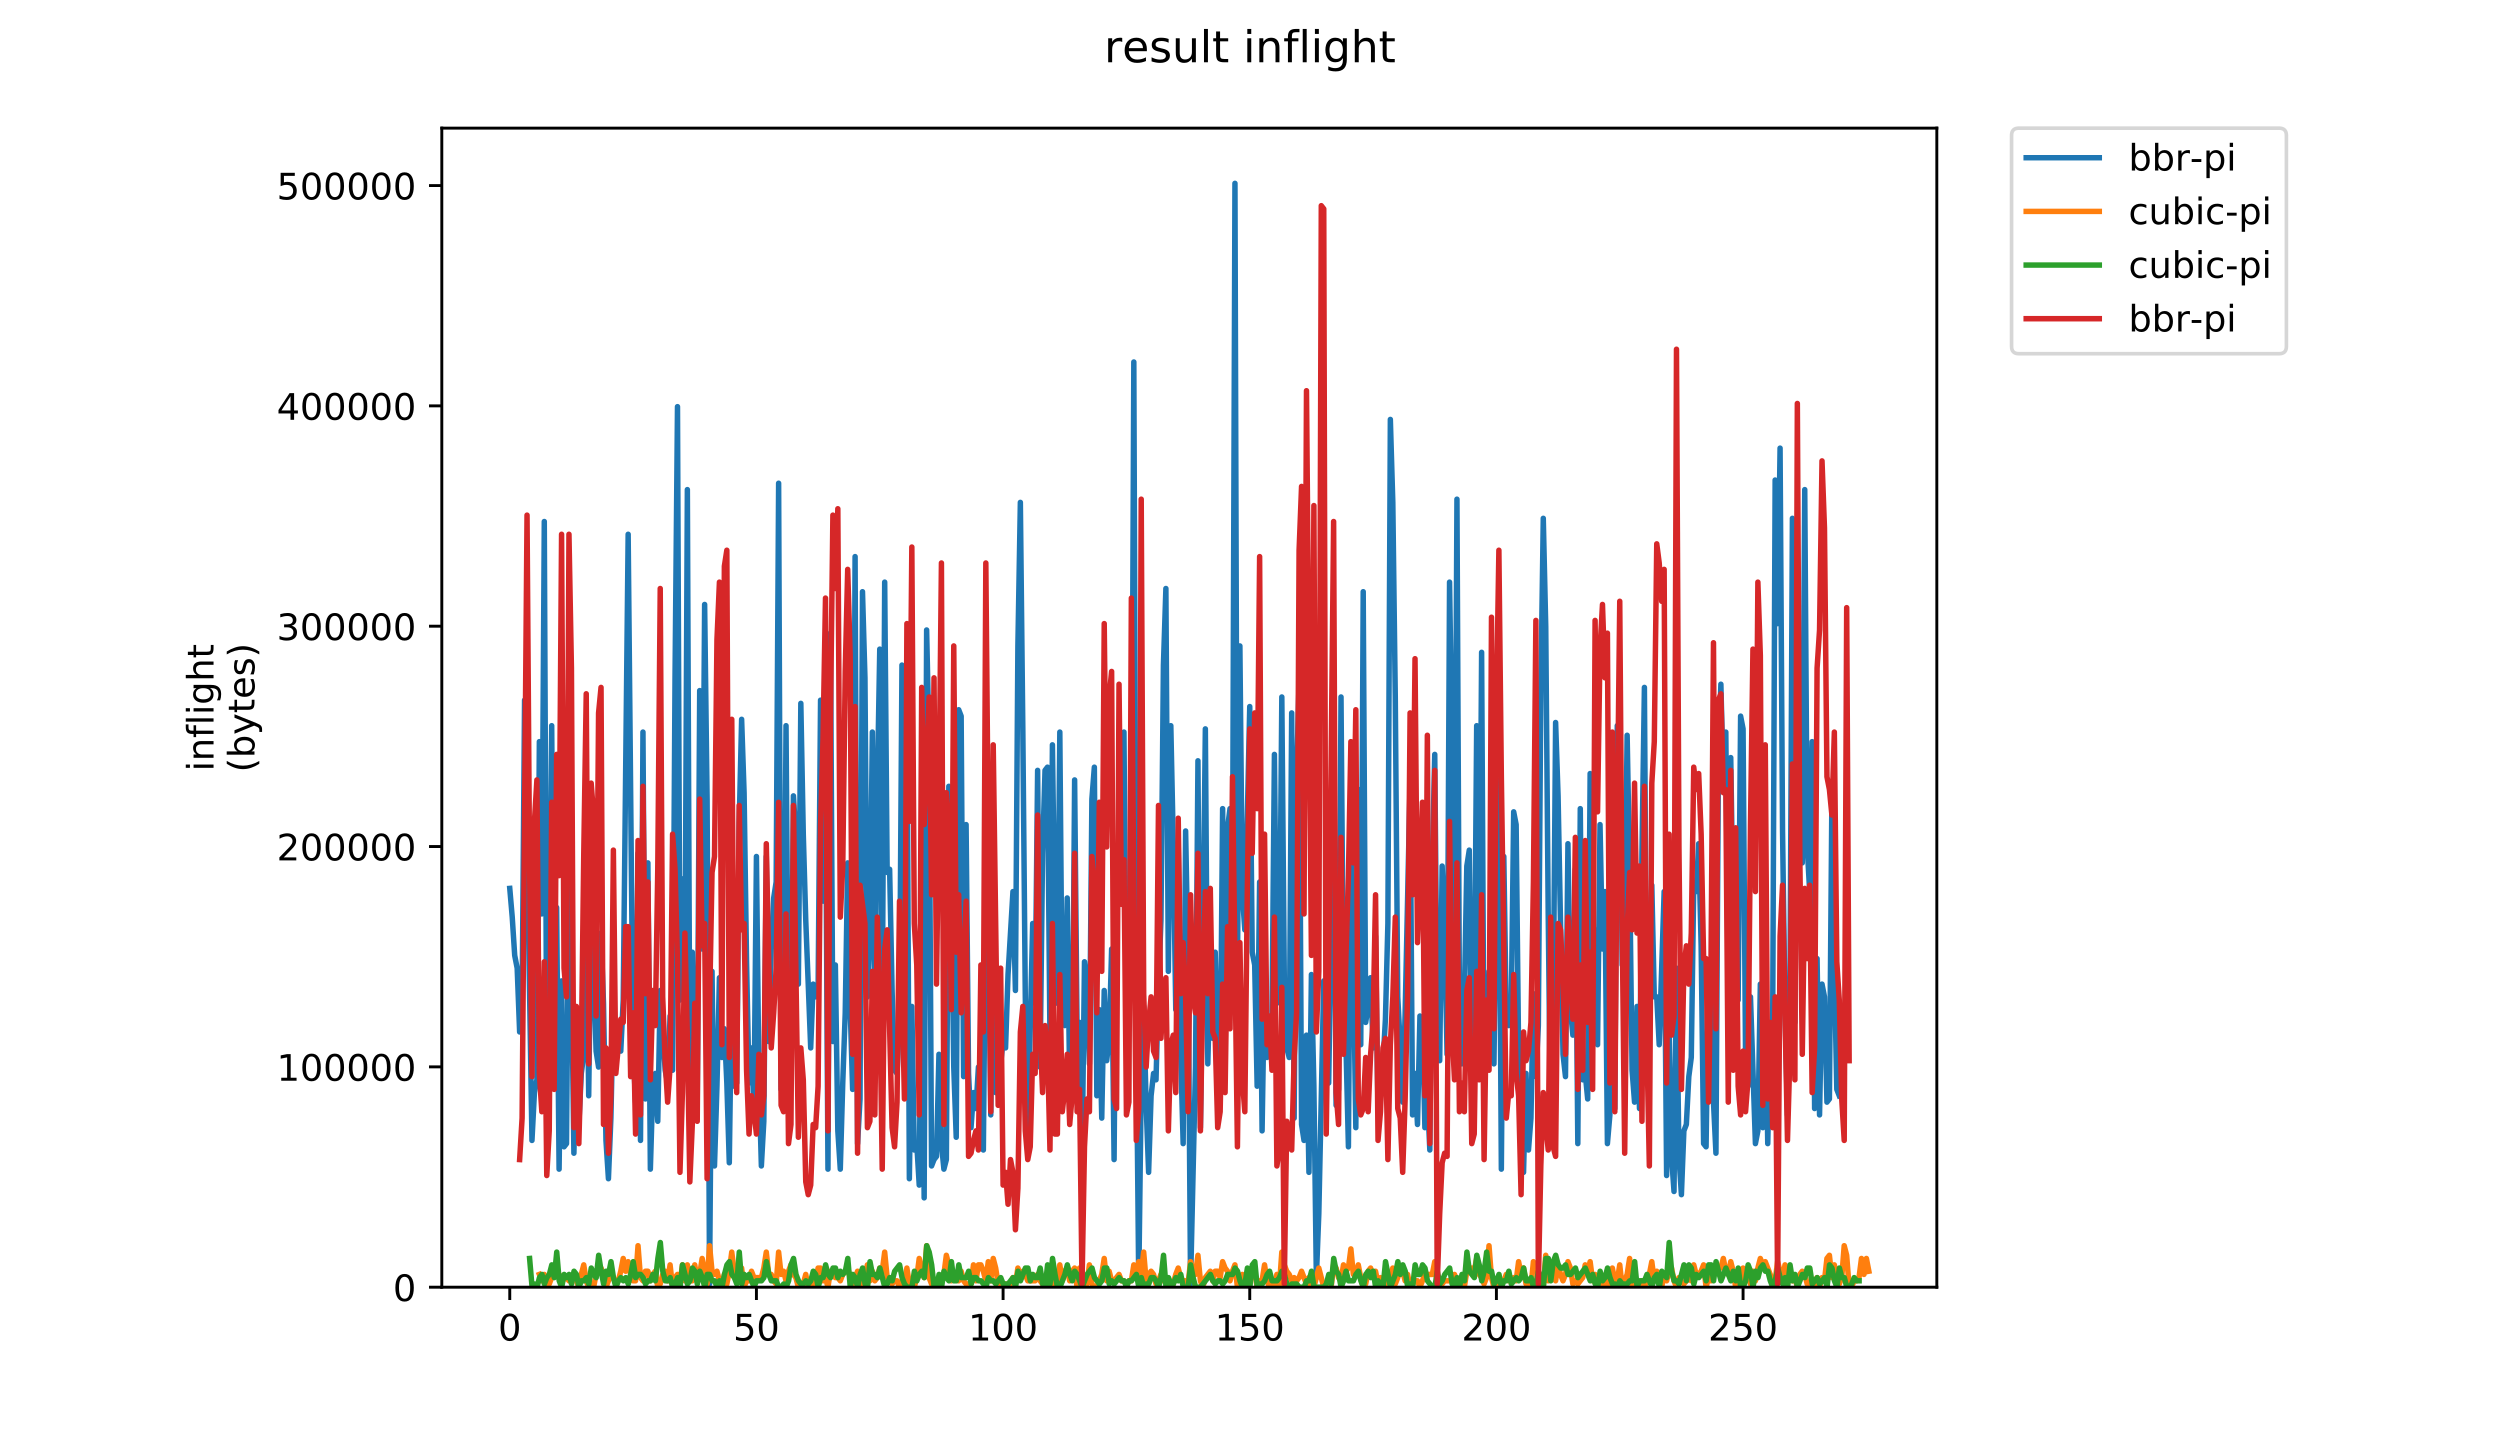 <?xml version="1.0" encoding="utf-8" standalone="no"?>
<!DOCTYPE svg PUBLIC "-//W3C//DTD SVG 1.1//EN"
  "http://www.w3.org/Graphics/SVG/1.1/DTD/svg11.dtd">
<!-- Created with matplotlib (https://matplotlib.org/) -->
<svg height="396pt" version="1.1" viewBox="0 0 684 396" width="684pt" xmlns="http://www.w3.org/2000/svg" xmlns:xlink="http://www.w3.org/1999/xlink">
 <defs>
  <style type="text/css">
*{stroke-linecap:butt;stroke-linejoin:round;}
  </style>
 </defs>
 <g id="figure_1">
  <g id="patch_1">
   <path d="M 0 396 
L 684 396 
L 684 0 
L 0 0 
z
" style="fill:#ffffff;"/>
  </g>
  <g id="axes_1">
   <g id="patch_2">
    <path d="M 120.879 352.174 
L 529.913 352.174 
L 529.913 35.062 
L 120.879 35.062 
z
" style="fill:#ffffff;"/>
   </g>
   <g id="matplotlib.axis_1">
    <g id="xtick_1">
     <g id="line2d_1">
      <defs>
       <path d="M 0 0 
L 0 3.5 
" id="ma364131466" style="stroke:#000000;stroke-width:0.8;"/>
      </defs>
      <g>
       <use style="stroke:#000000;stroke-width:0.8;" x="139.471" xlink:href="#ma364131466" y="352.174"/>
      </g>
     </g>
     <g id="text_1">
      <!-- 0 -->
      <defs>
       <path d="M 31.781 66.406 
Q 24.172 66.406 20.328 58.906 
Q 16.5 51.422 16.5 36.375 
Q 16.5 21.391 20.328 13.891 
Q 24.172 6.391 31.781 6.391 
Q 39.453 6.391 43.281 13.891 
Q 47.125 21.391 47.125 36.375 
Q 47.125 51.422 43.281 58.906 
Q 39.453 66.406 31.781 66.406 
z
M 31.781 74.219 
Q 44.047 74.219 50.516 64.516 
Q 56.984 54.828 56.984 36.375 
Q 56.984 17.969 50.516 8.266 
Q 44.047 -1.422 31.781 -1.422 
Q 19.531 -1.422 13.062 8.266 
Q 6.594 17.969 6.594 36.375 
Q 6.594 54.828 13.062 64.516 
Q 19.531 74.219 31.781 74.219 
z
" id="DejaVuSans-48"/>
      </defs>
      <g transform="translate(136.29 366.773)scale(0.1 -0.1)">
       <use xlink:href="#DejaVuSans-48"/>
      </g>
     </g>
    </g>
    <g id="xtick_2">
     <g id="line2d_2">
      <g>
       <use style="stroke:#000000;stroke-width:0.8;" x="206.958" xlink:href="#ma364131466" y="352.174"/>
      </g>
     </g>
     <g id="text_2">
      <!-- 50 -->
      <defs>
       <path d="M 10.797 72.906 
L 49.516 72.906 
L 49.516 64.594 
L 19.828 64.594 
L 19.828 46.734 
Q 21.969 47.469 24.109 47.828 
Q 26.266 48.188 28.422 48.188 
Q 40.625 48.188 47.75 41.5 
Q 54.891 34.812 54.891 23.391 
Q 54.891 11.625 47.562 5.094 
Q 40.234 -1.422 26.906 -1.422 
Q 22.312 -1.422 17.547 -0.641 
Q 12.797 0.141 7.719 1.703 
L 7.719 11.625 
Q 12.109 9.234 16.797 8.062 
Q 21.484 6.891 26.703 6.891 
Q 35.156 6.891 40.078 11.328 
Q 45.016 15.766 45.016 23.391 
Q 45.016 31 40.078 35.438 
Q 35.156 39.891 26.703 39.891 
Q 22.75 39.891 18.812 39.016 
Q 14.891 38.141 10.797 36.281 
z
" id="DejaVuSans-53"/>
      </defs>
      <g transform="translate(200.595 366.773)scale(0.1 -0.1)">
       <use xlink:href="#DejaVuSans-53"/>
       <use x="63.623" xlink:href="#DejaVuSans-48"/>
      </g>
     </g>
    </g>
    <g id="xtick_3">
     <g id="line2d_3">
      <g>
       <use style="stroke:#000000;stroke-width:0.8;" x="274.445" xlink:href="#ma364131466" y="352.174"/>
      </g>
     </g>
     <g id="text_3">
      <!-- 100 -->
      <defs>
       <path d="M 12.406 8.297 
L 28.516 8.297 
L 28.516 63.922 
L 10.984 60.406 
L 10.984 69.391 
L 28.422 72.906 
L 38.281 72.906 
L 38.281 8.297 
L 54.391 8.297 
L 54.391 0 
L 12.406 0 
z
" id="DejaVuSans-49"/>
      </defs>
      <g transform="translate(264.901 366.773)scale(0.1 -0.1)">
       <use xlink:href="#DejaVuSans-49"/>
       <use x="63.623" xlink:href="#DejaVuSans-48"/>
       <use x="127.246" xlink:href="#DejaVuSans-48"/>
      </g>
     </g>
    </g>
    <g id="xtick_4">
     <g id="line2d_4">
      <g>
       <use style="stroke:#000000;stroke-width:0.8;" x="341.931" xlink:href="#ma364131466" y="352.174"/>
      </g>
     </g>
     <g id="text_4">
      <!-- 150 -->
      <g transform="translate(332.388 366.773)scale(0.1 -0.1)">
       <use xlink:href="#DejaVuSans-49"/>
       <use x="63.623" xlink:href="#DejaVuSans-53"/>
       <use x="127.246" xlink:href="#DejaVuSans-48"/>
      </g>
     </g>
    </g>
    <g id="xtick_5">
     <g id="line2d_5">
      <g>
       <use style="stroke:#000000;stroke-width:0.8;" x="409.418" xlink:href="#ma364131466" y="352.174"/>
      </g>
     </g>
     <g id="text_5">
      <!-- 200 -->
      <defs>
       <path d="M 19.188 8.297 
L 53.609 8.297 
L 53.609 0 
L 7.328 0 
L 7.328 8.297 
Q 12.938 14.109 22.625 23.891 
Q 32.328 33.688 34.812 36.531 
Q 39.547 41.844 41.422 45.531 
Q 43.312 49.219 43.312 52.781 
Q 43.312 58.594 39.234 62.25 
Q 35.156 65.922 28.609 65.922 
Q 23.969 65.922 18.812 64.312 
Q 13.672 62.703 7.812 59.422 
L 7.812 69.391 
Q 13.766 71.781 18.938 73 
Q 24.125 74.219 28.422 74.219 
Q 39.75 74.219 46.484 68.547 
Q 53.219 62.891 53.219 53.422 
Q 53.219 48.922 51.531 44.891 
Q 49.859 40.875 45.406 35.406 
Q 44.188 33.984 37.641 27.219 
Q 31.109 20.453 19.188 8.297 
z
" id="DejaVuSans-50"/>
      </defs>
      <g transform="translate(399.874 366.773)scale(0.1 -0.1)">
       <use xlink:href="#DejaVuSans-50"/>
       <use x="63.623" xlink:href="#DejaVuSans-48"/>
       <use x="127.246" xlink:href="#DejaVuSans-48"/>
      </g>
     </g>
    </g>
    <g id="xtick_6">
     <g id="line2d_6">
      <g>
       <use style="stroke:#000000;stroke-width:0.8;" x="476.905" xlink:href="#ma364131466" y="352.174"/>
      </g>
     </g>
     <g id="text_6">
      <!-- 250 -->
      <g transform="translate(467.361 366.773)scale(0.1 -0.1)">
       <use xlink:href="#DejaVuSans-50"/>
       <use x="63.623" xlink:href="#DejaVuSans-53"/>
       <use x="127.246" xlink:href="#DejaVuSans-48"/>
      </g>
     </g>
    </g>
   </g>
   <g id="matplotlib.axis_2">
    <g id="ytick_1">
     <g id="line2d_7">
      <defs>
       <path d="M 0 0 
L -3.5 0 
" id="m2c554b2b60" style="stroke:#000000;stroke-width:0.8;"/>
      </defs>
      <g>
       <use style="stroke:#000000;stroke-width:0.8;" x="120.879" xlink:href="#m2c554b2b60" y="352.174"/>
      </g>
     </g>
     <g id="text_7">
      <!-- 0 -->
      <g transform="translate(107.516 355.973)scale(0.1 -0.1)">
       <use xlink:href="#DejaVuSans-48"/>
      </g>
     </g>
    </g>
    <g id="ytick_2">
     <g id="line2d_8">
      <g>
       <use style="stroke:#000000;stroke-width:0.8;" x="120.879" xlink:href="#m2c554b2b60" y="291.893"/>
      </g>
     </g>
     <g id="text_8">
      <!-- 100000 -->
      <g transform="translate(75.704 295.693)scale(0.1 -0.1)">
       <use xlink:href="#DejaVuSans-49"/>
       <use x="63.623" xlink:href="#DejaVuSans-48"/>
       <use x="127.246" xlink:href="#DejaVuSans-48"/>
       <use x="190.869" xlink:href="#DejaVuSans-48"/>
       <use x="254.492" xlink:href="#DejaVuSans-48"/>
       <use x="318.115" xlink:href="#DejaVuSans-48"/>
      </g>
     </g>
    </g>
    <g id="ytick_3">
     <g id="line2d_9">
      <g>
       <use style="stroke:#000000;stroke-width:0.8;" x="120.879" xlink:href="#m2c554b2b60" y="231.613"/>
      </g>
     </g>
     <g id="text_9">
      <!-- 200000 -->
      <g transform="translate(75.704 235.412)scale(0.1 -0.1)">
       <use xlink:href="#DejaVuSans-50"/>
       <use x="63.623" xlink:href="#DejaVuSans-48"/>
       <use x="127.246" xlink:href="#DejaVuSans-48"/>
       <use x="190.869" xlink:href="#DejaVuSans-48"/>
       <use x="254.492" xlink:href="#DejaVuSans-48"/>
       <use x="318.115" xlink:href="#DejaVuSans-48"/>
      </g>
     </g>
    </g>
    <g id="ytick_4">
     <g id="line2d_10">
      <g>
       <use style="stroke:#000000;stroke-width:0.8;" x="120.879" xlink:href="#m2c554b2b60" y="171.332"/>
      </g>
     </g>
     <g id="text_10">
      <!-- 300000 -->
      <defs>
       <path d="M 40.578 39.312 
Q 47.656 37.797 51.625 33 
Q 55.609 28.219 55.609 21.188 
Q 55.609 10.406 48.188 4.484 
Q 40.766 -1.422 27.094 -1.422 
Q 22.516 -1.422 17.656 -0.516 
Q 12.797 0.391 7.625 2.203 
L 7.625 11.719 
Q 11.719 9.328 16.594 8.109 
Q 21.484 6.891 26.812 6.891 
Q 36.078 6.891 40.938 10.547 
Q 45.797 14.203 45.797 21.188 
Q 45.797 27.641 41.281 31.266 
Q 36.766 34.906 28.719 34.906 
L 20.219 34.906 
L 20.219 43.016 
L 29.109 43.016 
Q 36.375 43.016 40.234 45.922 
Q 44.094 48.828 44.094 54.297 
Q 44.094 59.906 40.109 62.906 
Q 36.141 65.922 28.719 65.922 
Q 24.656 65.922 20.016 65.031 
Q 15.375 64.156 9.812 62.312 
L 9.812 71.094 
Q 15.438 72.656 20.344 73.438 
Q 25.25 74.219 29.594 74.219 
Q 40.828 74.219 47.359 69.109 
Q 53.906 64.016 53.906 55.328 
Q 53.906 49.266 50.438 45.094 
Q 46.969 40.922 40.578 39.312 
z
" id="DejaVuSans-51"/>
      </defs>
      <g transform="translate(75.704 175.131)scale(0.1 -0.1)">
       <use xlink:href="#DejaVuSans-51"/>
       <use x="63.623" xlink:href="#DejaVuSans-48"/>
       <use x="127.246" xlink:href="#DejaVuSans-48"/>
       <use x="190.869" xlink:href="#DejaVuSans-48"/>
       <use x="254.492" xlink:href="#DejaVuSans-48"/>
       <use x="318.115" xlink:href="#DejaVuSans-48"/>
      </g>
     </g>
    </g>
    <g id="ytick_5">
     <g id="line2d_11">
      <g>
       <use style="stroke:#000000;stroke-width:0.8;" x="120.879" xlink:href="#m2c554b2b60" y="111.051"/>
      </g>
     </g>
     <g id="text_11">
      <!-- 400000 -->
      <defs>
       <path d="M 37.797 64.312 
L 12.891 25.391 
L 37.797 25.391 
z
M 35.203 72.906 
L 47.609 72.906 
L 47.609 25.391 
L 58.016 25.391 
L 58.016 17.188 
L 47.609 17.188 
L 47.609 0 
L 37.797 0 
L 37.797 17.188 
L 4.891 17.188 
L 4.891 26.703 
z
" id="DejaVuSans-52"/>
      </defs>
      <g transform="translate(75.704 114.851)scale(0.1 -0.1)">
       <use xlink:href="#DejaVuSans-52"/>
       <use x="63.623" xlink:href="#DejaVuSans-48"/>
       <use x="127.246" xlink:href="#DejaVuSans-48"/>
       <use x="190.869" xlink:href="#DejaVuSans-48"/>
       <use x="254.492" xlink:href="#DejaVuSans-48"/>
       <use x="318.115" xlink:href="#DejaVuSans-48"/>
      </g>
     </g>
    </g>
    <g id="ytick_6">
     <g id="line2d_12">
      <g>
       <use style="stroke:#000000;stroke-width:0.8;" x="120.879" xlink:href="#m2c554b2b60" y="50.771"/>
      </g>
     </g>
     <g id="text_12">
      <!-- 500000 -->
      <g transform="translate(75.704 54.57)scale(0.1 -0.1)">
       <use xlink:href="#DejaVuSans-53"/>
       <use x="63.623" xlink:href="#DejaVuSans-48"/>
       <use x="127.246" xlink:href="#DejaVuSans-48"/>
       <use x="190.869" xlink:href="#DejaVuSans-48"/>
       <use x="254.492" xlink:href="#DejaVuSans-48"/>
       <use x="318.115" xlink:href="#DejaVuSans-48"/>
      </g>
     </g>
    </g>
    <g id="text_13">
     <!-- inflight -->
     <defs>
      <path d="M 9.422 54.688 
L 18.406 54.688 
L 18.406 0 
L 9.422 0 
z
M 9.422 75.984 
L 18.406 75.984 
L 18.406 64.594 
L 9.422 64.594 
z
" id="DejaVuSans-105"/>
      <path d="M 54.891 33.016 
L 54.891 0 
L 45.906 0 
L 45.906 32.719 
Q 45.906 40.484 42.875 44.328 
Q 39.844 48.188 33.797 48.188 
Q 26.516 48.188 22.312 43.547 
Q 18.109 38.922 18.109 30.906 
L 18.109 0 
L 9.078 0 
L 9.078 54.688 
L 18.109 54.688 
L 18.109 46.188 
Q 21.344 51.125 25.703 53.562 
Q 30.078 56 35.797 56 
Q 45.219 56 50.047 50.172 
Q 54.891 44.344 54.891 33.016 
z
" id="DejaVuSans-110"/>
      <path d="M 37.109 75.984 
L 37.109 68.5 
L 28.516 68.5 
Q 23.688 68.5 21.797 66.547 
Q 19.922 64.594 19.922 59.516 
L 19.922 54.688 
L 34.719 54.688 
L 34.719 47.703 
L 19.922 47.703 
L 19.922 0 
L 10.891 0 
L 10.891 47.703 
L 2.297 47.703 
L 2.297 54.688 
L 10.891 54.688 
L 10.891 58.5 
Q 10.891 67.625 15.141 71.797 
Q 19.391 75.984 28.609 75.984 
z
" id="DejaVuSans-102"/>
      <path d="M 9.422 75.984 
L 18.406 75.984 
L 18.406 0 
L 9.422 0 
z
" id="DejaVuSans-108"/>
      <path d="M 45.406 27.984 
Q 45.406 37.75 41.375 43.109 
Q 37.359 48.484 30.078 48.484 
Q 22.859 48.484 18.828 43.109 
Q 14.797 37.75 14.797 27.984 
Q 14.797 18.266 18.828 12.891 
Q 22.859 7.516 30.078 7.516 
Q 37.359 7.516 41.375 12.891 
Q 45.406 18.266 45.406 27.984 
z
M 54.391 6.781 
Q 54.391 -7.172 48.188 -13.984 
Q 42 -20.797 29.203 -20.797 
Q 24.469 -20.797 20.266 -20.094 
Q 16.062 -19.391 12.109 -17.922 
L 12.109 -9.188 
Q 16.062 -11.328 19.922 -12.344 
Q 23.781 -13.375 27.781 -13.375 
Q 36.625 -13.375 41.016 -8.766 
Q 45.406 -4.156 45.406 5.172 
L 45.406 9.625 
Q 42.625 4.781 38.281 2.391 
Q 33.938 0 27.875 0 
Q 17.828 0 11.672 7.656 
Q 5.516 15.328 5.516 27.984 
Q 5.516 40.672 11.672 48.328 
Q 17.828 56 27.875 56 
Q 33.938 56 38.281 53.609 
Q 42.625 51.219 45.406 46.391 
L 45.406 54.688 
L 54.391 54.688 
z
" id="DejaVuSans-103"/>
      <path d="M 54.891 33.016 
L 54.891 0 
L 45.906 0 
L 45.906 32.719 
Q 45.906 40.484 42.875 44.328 
Q 39.844 48.188 33.797 48.188 
Q 26.516 48.188 22.312 43.547 
Q 18.109 38.922 18.109 30.906 
L 18.109 0 
L 9.078 0 
L 9.078 75.984 
L 18.109 75.984 
L 18.109 46.188 
Q 21.344 51.125 25.703 53.562 
Q 30.078 56 35.797 56 
Q 45.219 56 50.047 50.172 
Q 54.891 44.344 54.891 33.016 
z
" id="DejaVuSans-104"/>
      <path d="M 18.312 70.219 
L 18.312 54.688 
L 36.812 54.688 
L 36.812 47.703 
L 18.312 47.703 
L 18.312 18.016 
Q 18.312 11.328 20.141 9.422 
Q 21.969 7.516 27.594 7.516 
L 36.812 7.516 
L 36.812 0 
L 27.594 0 
Q 17.188 0 13.234 3.875 
Q 9.281 7.766 9.281 18.016 
L 9.281 47.703 
L 2.688 47.703 
L 2.688 54.688 
L 9.281 54.688 
L 9.281 70.219 
z
" id="DejaVuSans-116"/>
     </defs>
     <g transform="translate(58.426 211.018)rotate(-90)scale(0.1 -0.1)">
      <use xlink:href="#DejaVuSans-105"/>
      <use x="27.783" xlink:href="#DejaVuSans-110"/>
      <use x="91.162" xlink:href="#DejaVuSans-102"/>
      <use x="126.367" xlink:href="#DejaVuSans-108"/>
      <use x="154.15" xlink:href="#DejaVuSans-105"/>
      <use x="181.934" xlink:href="#DejaVuSans-103"/>
      <use x="245.41" xlink:href="#DejaVuSans-104"/>
      <use x="308.789" xlink:href="#DejaVuSans-116"/>
     </g>
     <!-- (bytes) -->
     <defs>
      <path d="M 31 75.875 
Q 24.469 64.656 21.281 53.656 
Q 18.109 42.672 18.109 31.391 
Q 18.109 20.125 21.312 9.062 
Q 24.516 -2 31 -13.188 
L 23.188 -13.188 
Q 15.875 -1.703 12.234 9.375 
Q 8.594 20.453 8.594 31.391 
Q 8.594 42.281 12.203 53.312 
Q 15.828 64.359 23.188 75.875 
z
" id="DejaVuSans-40"/>
      <path d="M 48.688 27.297 
Q 48.688 37.203 44.609 42.844 
Q 40.531 48.484 33.406 48.484 
Q 26.266 48.484 22.188 42.844 
Q 18.109 37.203 18.109 27.297 
Q 18.109 17.391 22.188 11.75 
Q 26.266 6.109 33.406 6.109 
Q 40.531 6.109 44.609 11.75 
Q 48.688 17.391 48.688 27.297 
z
M 18.109 46.391 
Q 20.953 51.266 25.266 53.625 
Q 29.594 56 35.594 56 
Q 45.562 56 51.781 48.094 
Q 58.016 40.188 58.016 27.297 
Q 58.016 14.406 51.781 6.484 
Q 45.562 -1.422 35.594 -1.422 
Q 29.594 -1.422 25.266 0.953 
Q 20.953 3.328 18.109 8.203 
L 18.109 0 
L 9.078 0 
L 9.078 75.984 
L 18.109 75.984 
z
" id="DejaVuSans-98"/>
      <path d="M 32.172 -5.078 
Q 28.375 -14.844 24.75 -17.812 
Q 21.141 -20.797 15.094 -20.797 
L 7.906 -20.797 
L 7.906 -13.281 
L 13.188 -13.281 
Q 16.891 -13.281 18.938 -11.516 
Q 21 -9.766 23.484 -3.219 
L 25.094 0.875 
L 2.984 54.688 
L 12.5 54.688 
L 29.594 11.922 
L 46.688 54.688 
L 56.203 54.688 
z
" id="DejaVuSans-121"/>
      <path d="M 56.203 29.594 
L 56.203 25.203 
L 14.891 25.203 
Q 15.484 15.922 20.484 11.062 
Q 25.484 6.203 34.422 6.203 
Q 39.594 6.203 44.453 7.469 
Q 49.312 8.734 54.109 11.281 
L 54.109 2.781 
Q 49.266 0.734 44.188 -0.344 
Q 39.109 -1.422 33.891 -1.422 
Q 20.797 -1.422 13.156 6.188 
Q 5.516 13.812 5.516 26.812 
Q 5.516 40.234 12.766 48.109 
Q 20.016 56 32.328 56 
Q 43.359 56 49.781 48.891 
Q 56.203 41.797 56.203 29.594 
z
M 47.219 32.234 
Q 47.125 39.594 43.094 43.984 
Q 39.062 48.391 32.422 48.391 
Q 24.906 48.391 20.391 44.141 
Q 15.875 39.891 15.188 32.172 
z
" id="DejaVuSans-101"/>
      <path d="M 44.281 53.078 
L 44.281 44.578 
Q 40.484 46.531 36.375 47.5 
Q 32.281 48.484 27.875 48.484 
Q 21.188 48.484 17.844 46.438 
Q 14.5 44.391 14.5 40.281 
Q 14.5 37.156 16.891 35.375 
Q 19.281 33.594 26.516 31.984 
L 29.594 31.297 
Q 39.156 29.25 43.188 25.516 
Q 47.219 21.781 47.219 15.094 
Q 47.219 7.469 41.188 3.016 
Q 35.156 -1.422 24.609 -1.422 
Q 20.219 -1.422 15.453 -0.562 
Q 10.688 0.297 5.422 2 
L 5.422 11.281 
Q 10.406 8.688 15.234 7.391 
Q 20.062 6.109 24.812 6.109 
Q 31.156 6.109 34.562 8.281 
Q 37.984 10.453 37.984 14.406 
Q 37.984 18.062 35.516 20.016 
Q 33.062 21.969 24.703 23.781 
L 21.578 24.516 
Q 13.234 26.266 9.516 29.906 
Q 5.812 33.547 5.812 39.891 
Q 5.812 47.609 11.281 51.797 
Q 16.75 56 26.812 56 
Q 31.781 56 36.172 55.266 
Q 40.578 54.547 44.281 53.078 
z
" id="DejaVuSans-115"/>
      <path d="M 8.016 75.875 
L 15.828 75.875 
Q 23.141 64.359 26.781 53.312 
Q 30.422 42.281 30.422 31.391 
Q 30.422 20.453 26.781 9.375 
Q 23.141 -1.703 15.828 -13.188 
L 8.016 -13.188 
Q 14.5 -2 17.703 9.062 
Q 20.906 20.125 20.906 31.391 
Q 20.906 42.672 17.703 53.656 
Q 14.5 64.656 8.016 75.875 
z
" id="DejaVuSans-41"/>
     </defs>
     <g transform="translate(69.624 211.295)rotate(-90)scale(0.1 -0.1)">
      <use xlink:href="#DejaVuSans-40"/>
      <use x="39.014" xlink:href="#DejaVuSans-98"/>
      <use x="102.49" xlink:href="#DejaVuSans-121"/>
      <use x="161.67" xlink:href="#DejaVuSans-116"/>
      <use x="200.879" xlink:href="#DejaVuSans-101"/>
      <use x="262.402" xlink:href="#DejaVuSans-115"/>
      <use x="314.502" xlink:href="#DejaVuSans-41"/>
     </g>
    </g>
   </g>
   <g id="line2d_13">
    <path clip-path="url(#p340438ae07)" d="M 139.471 243.066 
L 140.146 250.922 
L 140.821 261.396 
L 141.496 264.888 
L 142.171 282.345 
L 142.845 274.489 
L 143.52 191.567 
L 144.195 228.227 
L 145.545 312.022 
L 146.22 298.929 
L 146.895 295.438 
L 147.569 202.914 
L 148.244 250.049 
L 148.919 142.687 
L 149.594 293.692 
L 150.269 272.743 
L 150.944 198.55 
L 151.619 293.692 
L 152.294 248.303 
L 152.968 319.878 
L 153.643 268.379 
L 154.318 313.768 
L 154.993 312.895 
L 155.668 230.846 
L 156.343 265.761 
L 157.018 315.514 
L 157.692 285.836 
L 158.367 307.658 
L 159.042 293.692 
L 159.717 288.455 
L 160.392 243.066 
L 161.067 299.802 
L 161.742 248.303 
L 162.417 264.888 
L 163.091 287.582 
L 163.766 291.947 
L 164.441 255.286 
L 165.116 274.489 
L 165.791 312.022 
L 166.466 322.497 
L 167.141 305.912 
L 167.816 274.489 
L 168.49 290.201 
L 169.165 285.836 
L 169.84 287.582 
L 170.515 273.616 
L 171.865 146.178 
L 173.214 286.709 
L 173.889 301.548 
L 174.564 233.465 
L 175.239 312.022 
L 175.914 200.296 
L 176.589 300.675 
L 177.264 236.083 
L 177.939 319.878 
L 178.613 297.184 
L 179.288 293.692 
L 179.963 306.785 
L 180.638 270.998 
L 181.988 292.819 
L 182.663 296.311 
L 183.337 277.981 
L 184.012 292.819 
L 184.687 185.457 
L 185.362 111.264 
L 186.037 273.616 
L 186.712 240.448 
L 187.387 270.998 
L 188.062 133.958 
L 188.736 293.692 
L 189.411 260.523 
L 190.086 298.057 
L 190.761 301.548 
L 191.436 188.949 
L 192.111 259.651 
L 192.786 165.381 
L 193.46 218.626 
L 194.135 351.301 
L 194.81 265.761 
L 195.485 319.005 
L 196.16 297.184 
L 196.835 267.506 
L 197.51 289.328 
L 198.185 281.472 
L 198.859 296.311 
L 199.534 318.132 
L 200.209 269.252 
L 200.884 297.184 
L 201.559 296.311 
L 202.234 225.609 
L 202.909 196.804 
L 203.584 216.88 
L 204.258 263.142 
L 204.933 296.311 
L 205.608 286.709 
L 206.283 303.294 
L 206.958 234.337 
L 207.633 294.565 
L 208.308 319.005 
L 208.982 306.785 
L 209.657 234.337 
L 210.332 284.964 
L 211.007 259.651 
L 211.682 245.685 
L 212.357 241.32 
L 213.032 132.212 
L 213.707 298.057 
L 214.381 298.929 
L 215.056 198.55 
L 215.731 289.328 
L 216.406 293.692 
L 217.081 217.753 
L 217.756 229.1 
L 218.431 269.252 
L 219.105 192.44 
L 219.78 228.227 
L 220.455 251.795 
L 221.805 286.709 
L 222.48 269.252 
L 223.155 272.743 
L 223.83 270.998 
L 224.504 191.567 
L 225.179 246.558 
L 225.854 209.897 
L 226.529 319.878 
L 227.204 173.237 
L 227.879 284.964 
L 228.554 264.015 
L 229.228 309.404 
L 229.903 319.878 
L 230.578 296.311 
L 231.253 277.108 
L 231.928 236.083 
L 232.603 275.362 
L 233.278 298.057 
L 233.953 152.288 
L 234.627 312.895 
L 235.302 300.675 
L 235.977 161.89 
L 236.652 185.457 
L 237.327 272.743 
L 238.002 257.032 
L 238.677 200.296 
L 239.351 270.998 
L 240.026 216.007 
L 240.701 177.601 
L 241.376 279.726 
L 242.051 159.271 
L 242.726 238.702 
L 243.401 237.829 
L 244.076 270.998 
L 244.75 292.819 
L 245.425 293.692 
L 246.1 278.854 
L 246.775 181.966 
L 247.45 265.761 
L 248.125 188.076 
L 248.8 322.497 
L 249.475 275.362 
L 250.149 314.641 
L 250.824 312.895 
L 251.499 324.243 
L 252.174 247.43 
L 252.849 327.734 
L 253.524 172.364 
L 254.199 203.787 
L 254.873 319.005 
L 255.548 317.26 
L 256.223 316.387 
L 256.898 288.455 
L 257.573 312.895 
L 258.248 319.878 
L 258.923 317.26 
L 259.598 215.134 
L 260.272 242.193 
L 260.947 291.947 
L 261.622 311.15 
L 262.297 194.186 
L 262.972 195.931 
L 263.647 294.565 
L 264.322 225.609 
L 264.996 293.692 
L 265.671 308.531 
L 266.346 298.929 
L 267.021 303.294 
L 267.696 291.947 
L 268.371 313.768 
L 269.046 314.641 
L 269.721 242.193 
L 270.395 243.066 
L 271.07 305.039 
L 271.745 246.558 
L 272.42 298.929 
L 273.095 282.345 
L 273.77 291.074 
L 274.445 284.964 
L 275.119 286.709 
L 275.794 266.633 
L 277.144 243.939 
L 277.819 270.998 
L 278.494 176.728 
L 279.169 137.45 
L 279.844 199.423 
L 280.518 272.743 
L 281.193 310.277 
L 282.543 252.668 
L 283.218 274.489 
L 283.893 210.77 
L 284.568 291.947 
L 285.243 233.465 
L 285.917 210.77 
L 286.592 209.897 
L 287.267 284.091 
L 287.942 203.787 
L 288.617 253.54 
L 289.292 274.489 
L 289.967 200.296 
L 290.641 279.726 
L 291.316 280.599 
L 291.991 245.685 
L 292.666 296.311 
L 293.341 300.675 
L 294.016 213.389 
L 294.691 282.345 
L 295.366 279.726 
L 296.04 319.005 
L 296.715 263.142 
L 297.39 269.252 
L 298.065 291.074 
L 298.74 218.626 
L 299.415 209.897 
L 300.09 299.802 
L 300.764 276.235 
L 301.439 305.912 
L 302.114 270.998 
L 302.789 290.201 
L 303.464 284.091 
L 304.139 259.651 
L 304.814 317.26 
L 305.489 233.465 
L 306.163 237.829 
L 306.838 222.99 
L 307.513 200.296 
L 308.188 282.345 
L 308.863 278.854 
L 309.538 254.413 
L 310.213 99.043 
L 310.887 282.345 
L 311.562 351.301 
L 312.237 297.184 
L 312.912 275.362 
L 313.587 302.421 
L 314.262 320.751 
L 314.937 299.802 
L 315.612 293.692 
L 316.286 295.438 
L 316.961 270.125 
L 317.636 251.795 
L 318.311 181.966 
L 318.986 161.017 
L 319.661 265.761 
L 320.336 198.55 
L 321.01 230.846 
L 321.685 276.235 
L 322.36 230.846 
L 323.035 288.455 
L 323.71 312.895 
L 324.385 227.355 
L 325.06 263.142 
L 325.735 351.301 
L 327.084 291.947 
L 327.759 208.152 
L 328.434 308.531 
L 329.109 258.778 
L 329.784 199.423 
L 330.459 291.074 
L 331.134 264.015 
L 331.808 284.091 
L 332.483 260.523 
L 333.158 288.455 
L 333.833 297.184 
L 334.508 221.244 
L 335.183 288.455 
L 335.858 226.482 
L 336.532 221.244 
L 337.207 244.812 
L 337.882 50.163 
L 338.557 266.633 
L 339.232 176.728 
L 339.907 244.812 
L 340.582 254.413 
L 341.931 193.313 
L 342.606 260.523 
L 343.281 264.015 
L 343.956 297.184 
L 344.631 241.32 
L 345.306 309.404 
L 345.981 267.506 
L 346.655 289.328 
L 348.005 278.854 
L 348.68 206.406 
L 349.355 274.489 
L 350.03 270.125 
L 350.705 190.694 
L 351.38 267.506 
L 352.054 286.709 
L 352.729 289.328 
L 353.404 195.059 
L 354.079 305.912 
L 354.754 212.516 
L 355.429 186.33 
L 356.104 307.658 
L 356.778 312.022 
L 357.453 283.218 
L 358.128 320.751 
L 358.803 266.633 
L 359.478 297.184 
L 360.153 349.556 
L 360.828 332.098 
L 362.177 268.379 
L 362.852 289.328 
L 363.527 296.311 
L 364.202 254.413 
L 364.877 191.567 
L 365.552 302.421 
L 366.227 298.057 
L 366.901 190.694 
L 367.576 274.489 
L 368.251 285.836 
L 368.926 313.768 
L 369.601 217.753 
L 370.951 308.531 
L 371.626 216.007 
L 372.3 285.836 
L 372.975 161.89 
L 373.65 279.726 
L 374.325 275.362 
L 375 267.506 
L 375.675 286.709 
L 376.35 256.159 
L 377.025 304.167 
L 377.699 289.328 
L 378.374 291.074 
L 379.049 278.854 
L 379.724 252.668 
L 380.399 114.755 
L 381.074 137.45 
L 381.749 190.694 
L 382.423 272.743 
L 383.098 285.836 
L 383.773 301.548 
L 384.448 277.108 
L 385.798 214.262 
L 386.473 305.039 
L 387.148 293.692 
L 387.822 307.658 
L 388.497 277.981 
L 389.172 278.854 
L 389.847 308.531 
L 390.522 299.802 
L 391.197 314.641 
L 391.872 236.956 
L 392.546 206.406 
L 393.221 281.472 
L 393.896 290.201 
L 394.571 236.956 
L 395.246 255.286 
L 395.921 288.455 
L 396.596 159.271 
L 397.271 203.787 
L 397.945 265.761 
L 398.62 136.577 
L 399.295 273.616 
L 399.97 291.074 
L 400.645 272.743 
L 401.32 236.956 
L 401.995 232.592 
L 402.669 297.184 
L 403.344 280.599 
L 404.019 198.55 
L 404.694 275.362 
L 405.369 178.474 
L 406.044 298.057 
L 406.719 287.582 
L 407.394 265.761 
L 408.068 279.726 
L 408.743 291.074 
L 409.418 238.702 
L 410.093 213.389 
L 410.768 319.878 
L 411.443 234.337 
L 412.118 277.981 
L 412.793 280.599 
L 413.467 277.108 
L 414.142 222.117 
L 414.817 225.609 
L 415.492 287.582 
L 416.167 312.895 
L 416.842 320.751 
L 417.517 293.692 
L 418.191 314.641 
L 418.866 305.912 
L 419.541 271.871 
L 420.216 294.565 
L 420.891 280.599 
L 421.566 188.949 
L 422.241 141.814 
L 422.916 171.491 
L 423.59 250.049 
L 424.265 310.277 
L 424.94 279.726 
L 425.615 197.677 
L 426.29 217.753 
L 427.64 288.455 
L 428.314 294.565 
L 428.989 230.846 
L 429.664 276.235 
L 430.339 283.218 
L 431.014 237.829 
L 431.689 312.895 
L 432.364 221.244 
L 433.039 295.438 
L 433.713 293.692 
L 434.388 300.675 
L 435.063 211.643 
L 435.738 268.379 
L 436.413 254.413 
L 437.088 285.836 
L 437.763 225.609 
L 438.437 259.651 
L 439.112 243.939 
L 439.787 312.895 
L 440.462 305.039 
L 441.137 233.465 
L 441.812 303.294 
L 442.487 198.55 
L 443.162 198.55 
L 443.836 264.015 
L 444.511 254.413 
L 445.186 201.169 
L 445.861 237.829 
L 446.536 292.819 
L 447.211 301.548 
L 447.886 275.362 
L 448.56 303.294 
L 449.235 233.465 
L 449.91 188.076 
L 450.585 291.947 
L 451.935 242.193 
L 452.61 272.743 
L 453.285 272.743 
L 453.959 285.836 
L 455.309 243.939 
L 455.984 321.624 
L 456.659 280.599 
L 457.334 316.387 
L 458.009 325.988 
L 458.684 264.888 
L 459.358 316.387 
L 460.033 326.861 
L 460.708 309.404 
L 461.383 307.658 
L 462.058 294.565 
L 462.733 289.328 
L 463.408 242.193 
L 464.082 243.939 
L 464.757 230.846 
L 465.432 258.778 
L 466.107 312.895 
L 466.782 313.768 
L 467.457 266.633 
L 468.132 270.125 
L 468.807 301.548 
L 469.481 315.514 
L 470.156 208.152 
L 470.831 187.203 
L 471.506 214.262 
L 472.181 200.296 
L 472.856 272.743 
L 473.531 207.279 
L 474.205 250.922 
L 474.88 230.846 
L 475.555 273.616 
L 476.23 195.931 
L 476.905 199.423 
L 477.58 289.328 
L 478.255 297.184 
L 478.93 272.743 
L 480.279 312.895 
L 480.954 309.404 
L 481.629 269.252 
L 482.304 308.531 
L 482.979 270.125 
L 483.654 312.895 
L 484.328 283.218 
L 485.003 279.726 
L 485.678 131.339 
L 486.353 170.618 
L 487.028 122.611 
L 487.703 227.355 
L 488.378 276.235 
L 489.053 305.039 
L 489.727 272.743 
L 490.402 141.814 
L 491.077 279.726 
L 491.752 200.296 
L 492.427 182.838 
L 493.102 236.083 
L 493.777 133.958 
L 494.452 231.719 
L 495.126 243.939 
L 495.801 202.914 
L 496.476 303.294 
L 497.151 262.269 
L 497.826 305.039 
L 498.501 269.252 
L 499.176 272.743 
L 499.85 301.548 
L 500.525 300.675 
L 501.2 218.626 
L 501.875 264.888 
L 502.55 298.057 
L 503.225 299.802 
L 503.225 299.802 
" style="fill:none;stroke:#1f77b4;stroke-linecap:square;stroke-width:1.5;"/>
   </g>
   <g id="line2d_14">
    <path clip-path="url(#p340438ae07)" d="M 147.567 348.683 
L 148.242 350.428 
L 148.917 348.683 
L 149.591 352.174 
L 150.266 351.301 
L 151.616 347.81 
L 152.291 347.81 
L 152.966 348.683 
L 153.641 351.301 
L 154.315 349.556 
L 154.99 349.556 
L 155.665 350.428 
L 156.34 350.428 
L 157.015 349.556 
L 157.69 350.428 
L 158.365 352.174 
L 159.04 348.683 
L 159.714 346.064 
L 160.389 350.428 
L 161.064 352.174 
L 161.739 351.301 
L 162.414 352.174 
L 163.089 348.683 
L 164.438 346.937 
L 165.113 348.683 
L 165.788 352.174 
L 167.138 348.683 
L 167.813 349.556 
L 168.488 351.301 
L 169.163 350.428 
L 169.837 347.81 
L 170.512 344.318 
L 171.187 347.81 
L 171.862 345.191 
L 172.537 348.683 
L 173.212 350.428 
L 173.887 350.428 
L 174.561 340.827 
L 175.236 349.556 
L 175.911 350.428 
L 176.586 347.81 
L 177.261 347.81 
L 177.936 350.428 
L 178.611 348.683 
L 179.286 347.81 
L 179.96 352.174 
L 180.635 351.301 
L 181.31 348.683 
L 181.985 347.81 
L 182.66 350.428 
L 183.335 346.064 
L 184.01 352.174 
L 184.685 349.556 
L 185.359 348.683 
L 186.034 351.301 
L 186.709 346.064 
L 187.384 350.428 
L 188.059 346.064 
L 188.734 350.428 
L 189.409 350.428 
L 190.083 346.064 
L 190.758 350.428 
L 191.433 348.683 
L 192.108 344.318 
L 193.458 351.301 
L 194.133 340.827 
L 194.808 347.81 
L 195.482 348.683 
L 196.157 347.81 
L 196.832 350.428 
L 197.507 352.174 
L 198.182 348.683 
L 198.857 351.301 
L 199.532 347.81 
L 200.206 342.573 
L 200.881 347.81 
L 202.231 349.556 
L 202.906 346.937 
L 203.581 352.174 
L 204.256 350.428 
L 204.931 350.428 
L 205.605 347.81 
L 206.28 349.556 
L 208.305 349.556 
L 208.98 346.937 
L 209.655 342.573 
L 210.329 348.683 
L 211.004 348.683 
L 211.679 350.428 
L 212.354 351.301 
L 213.029 342.573 
L 213.704 348.683 
L 214.379 347.81 
L 215.054 350.428 
L 215.728 347.81 
L 216.403 346.064 
L 217.078 348.683 
L 217.753 349.556 
L 218.428 352.174 
L 219.103 351.301 
L 219.778 351.301 
L 220.452 348.683 
L 221.127 352.174 
L 221.802 351.301 
L 222.477 351.301 
L 223.152 350.428 
L 223.827 346.937 
L 224.502 346.937 
L 225.177 350.428 
L 225.851 349.556 
L 226.526 352.174 
L 227.201 347.81 
L 227.876 347.81 
L 228.551 349.556 
L 229.226 349.556 
L 229.901 350.428 
L 230.576 348.683 
L 231.925 346.937 
L 232.6 349.556 
L 233.275 351.301 
L 234.625 347.81 
L 235.3 352.174 
L 235.974 352.174 
L 236.649 348.683 
L 237.324 346.064 
L 237.999 350.428 
L 238.674 347.81 
L 239.349 350.428 
L 240.024 349.556 
L 240.699 346.937 
L 241.373 347.81 
L 242.048 342.573 
L 242.723 349.556 
L 244.073 351.301 
L 244.748 350.428 
L 245.423 350.428 
L 246.097 352.174 
L 246.772 350.428 
L 247.447 351.301 
L 248.122 346.937 
L 248.797 351.301 
L 249.472 351.301 
L 250.147 352.174 
L 250.822 349.556 
L 251.496 344.318 
L 252.171 347.81 
L 252.846 349.556 
L 253.521 340.827 
L 254.196 349.556 
L 254.871 351.301 
L 255.546 350.428 
L 256.22 352.174 
L 256.895 349.556 
L 257.57 350.428 
L 258.245 348.683 
L 258.92 343.446 
L 259.595 346.064 
L 260.27 350.428 
L 260.945 348.683 
L 262.294 350.428 
L 262.969 347.81 
L 263.644 350.428 
L 264.319 351.301 
L 265.669 351.301 
L 266.344 346.064 
L 267.018 350.428 
L 267.693 346.064 
L 268.368 346.064 
L 269.043 347.81 
L 269.718 350.428 
L 270.393 345.191 
L 271.068 350.428 
L 271.742 344.318 
L 272.417 346.937 
L 273.092 351.301 
L 273.767 350.428 
L 274.442 352.174 
L 275.117 351.301 
L 275.792 352.174 
L 276.467 351.301 
L 277.141 349.556 
L 277.816 351.301 
L 278.491 346.937 
L 279.166 348.683 
L 279.841 347.81 
L 280.516 348.683 
L 281.191 350.428 
L 283.215 350.428 
L 283.89 348.683 
L 284.565 350.428 
L 285.915 352.174 
L 286.59 352.174 
L 287.264 349.556 
L 287.939 350.428 
L 288.614 352.174 
L 289.289 350.428 
L 289.964 346.064 
L 290.639 350.428 
L 291.314 347.81 
L 291.988 346.937 
L 292.663 350.428 
L 293.338 347.81 
L 294.013 346.937 
L 294.688 352.174 
L 295.363 346.937 
L 296.713 350.428 
L 297.387 351.301 
L 298.062 346.064 
L 298.737 351.301 
L 299.412 352.174 
L 300.087 352.174 
L 301.437 348.683 
L 302.111 344.318 
L 302.786 350.428 
L 303.461 347.81 
L 304.136 350.428 
L 304.811 350.428 
L 306.161 348.683 
L 306.836 350.428 
L 307.51 350.428 
L 308.185 351.301 
L 308.86 350.428 
L 309.535 350.428 
L 310.21 346.064 
L 310.885 349.556 
L 311.56 345.191 
L 312.235 348.683 
L 312.909 342.573 
L 313.584 350.428 
L 314.259 348.683 
L 314.934 347.81 
L 315.609 348.683 
L 316.284 351.301 
L 316.959 350.428 
L 317.633 348.683 
L 318.308 350.428 
L 318.983 350.428 
L 319.658 352.174 
L 320.333 351.301 
L 321.008 351.301 
L 321.683 348.683 
L 322.358 346.937 
L 323.032 349.556 
L 323.707 350.428 
L 324.382 350.428 
L 325.057 351.301 
L 325.732 345.191 
L 326.407 347.81 
L 327.082 348.683 
L 327.756 343.446 
L 328.431 350.428 
L 329.106 352.174 
L 329.781 349.556 
L 331.131 347.81 
L 331.806 350.428 
L 332.481 347.81 
L 333.155 347.81 
L 333.83 349.556 
L 334.505 345.191 
L 335.18 346.937 
L 335.855 347.81 
L 336.53 350.428 
L 337.205 347.81 
L 337.879 346.064 
L 338.554 352.174 
L 339.229 351.301 
L 339.904 348.683 
L 340.579 352.174 
L 341.254 348.683 
L 341.929 348.683 
L 342.604 349.556 
L 343.278 347.81 
L 343.953 352.174 
L 344.628 350.428 
L 345.303 350.428 
L 345.978 346.064 
L 346.653 350.428 
L 347.328 352.174 
L 348.003 350.428 
L 348.677 352.174 
L 349.352 348.683 
L 350.027 352.174 
L 350.702 342.573 
L 351.377 346.064 
L 352.052 347.81 
L 352.727 348.683 
L 353.401 350.428 
L 354.076 349.556 
L 354.751 350.428 
L 355.426 349.556 
L 356.101 347.81 
L 357.451 351.301 
L 358.126 349.556 
L 358.8 352.174 
L 359.475 352.174 
L 360.825 346.937 
L 362.175 352.174 
L 363.524 350.428 
L 364.199 352.174 
L 364.874 346.064 
L 365.549 346.937 
L 366.224 349.556 
L 366.899 350.428 
L 367.574 346.064 
L 368.249 347.81 
L 368.923 346.937 
L 369.598 341.7 
L 370.273 348.683 
L 370.948 348.683 
L 371.623 346.064 
L 372.298 349.556 
L 372.973 352.174 
L 373.647 351.301 
L 374.322 347.81 
L 374.997 346.937 
L 375.672 349.556 
L 376.347 347.81 
L 377.022 351.301 
L 377.697 349.556 
L 379.046 351.301 
L 379.721 349.556 
L 380.396 348.683 
L 381.071 346.937 
L 381.746 351.301 
L 382.421 349.556 
L 383.096 346.937 
L 383.77 347.81 
L 384.445 350.428 
L 385.12 348.683 
L 385.795 352.174 
L 387.145 350.428 
L 387.82 350.428 
L 388.495 352.174 
L 389.844 348.683 
L 391.869 348.683 
L 392.544 345.191 
L 393.219 351.301 
L 393.894 350.428 
L 394.568 351.301 
L 395.243 350.428 
L 397.268 350.428 
L 397.943 348.683 
L 399.292 352.174 
L 399.967 351.301 
L 400.642 352.174 
L 401.317 347.81 
L 401.992 346.937 
L 402.667 346.937 
L 403.342 347.81 
L 404.017 344.318 
L 404.691 348.683 
L 405.366 349.556 
L 406.041 351.301 
L 406.716 349.556 
L 407.391 340.827 
L 408.066 349.556 
L 408.741 352.174 
L 409.415 352.174 
L 410.09 350.428 
L 410.765 351.301 
L 411.44 350.428 
L 412.115 348.683 
L 412.79 350.428 
L 413.465 350.428 
L 414.14 349.556 
L 414.814 350.428 
L 415.489 345.191 
L 416.164 348.683 
L 416.839 346.937 
L 417.514 351.301 
L 418.189 352.174 
L 418.864 352.174 
L 419.538 345.191 
L 420.213 346.064 
L 420.888 348.683 
L 421.563 349.556 
L 422.238 352.174 
L 422.913 343.446 
L 423.588 350.428 
L 424.263 347.81 
L 424.937 346.937 
L 425.612 350.428 
L 426.287 346.064 
L 426.962 348.683 
L 427.637 350.428 
L 428.312 348.683 
L 428.987 345.191 
L 429.661 346.937 
L 430.336 351.301 
L 431.011 350.428 
L 431.686 351.301 
L 433.036 349.556 
L 433.711 346.064 
L 434.386 347.81 
L 435.06 345.191 
L 435.735 350.428 
L 436.41 348.683 
L 437.085 350.428 
L 437.76 350.428 
L 438.435 352.174 
L 439.11 349.556 
L 439.785 351.301 
L 440.459 352.174 
L 441.134 346.937 
L 441.809 350.428 
L 442.484 350.428 
L 443.159 346.064 
L 443.834 352.174 
L 445.183 348.683 
L 445.858 344.318 
L 446.533 352.174 
L 447.208 350.428 
L 447.883 352.174 
L 449.233 350.428 
L 449.908 352.174 
L 451.257 348.683 
L 451.932 345.191 
L 452.607 350.428 
L 453.282 347.81 
L 453.957 351.301 
L 454.632 352.174 
L 455.306 348.683 
L 455.981 350.428 
L 456.656 347.81 
L 457.331 346.937 
L 458.006 350.428 
L 458.681 352.174 
L 459.356 349.556 
L 460.705 351.301 
L 462.055 349.556 
L 462.73 350.428 
L 463.405 346.064 
L 464.08 348.683 
L 464.755 348.683 
L 465.429 347.81 
L 466.104 346.064 
L 466.779 352.174 
L 467.454 349.556 
L 468.129 350.428 
L 468.804 348.683 
L 470.154 346.937 
L 470.828 346.937 
L 471.503 344.318 
L 472.178 347.81 
L 472.853 348.683 
L 473.528 345.191 
L 474.203 347.81 
L 474.878 352.174 
L 475.553 350.428 
L 476.227 351.301 
L 476.902 346.937 
L 477.577 350.428 
L 478.252 348.683 
L 478.927 351.301 
L 479.602 347.81 
L 480.277 350.428 
L 480.951 346.937 
L 481.626 344.318 
L 482.301 346.064 
L 482.976 345.191 
L 484.326 348.683 
L 485.001 352.174 
L 485.676 350.428 
L 486.35 345.191 
L 487.7 350.428 
L 488.375 346.064 
L 489.05 349.556 
L 489.725 348.683 
L 490.4 350.428 
L 491.074 349.556 
L 491.749 352.174 
L 492.424 348.683 
L 493.099 347.81 
L 493.774 348.683 
L 494.449 351.301 
L 495.124 351.301 
L 495.799 350.428 
L 496.473 351.301 
L 497.148 349.556 
L 497.823 352.174 
L 498.498 349.556 
L 499.173 350.428 
L 499.848 344.318 
L 500.523 343.446 
L 501.197 349.556 
L 501.872 346.064 
L 502.547 349.556 
L 503.222 351.301 
L 503.897 349.556 
L 504.572 340.827 
L 505.247 343.446 
L 505.922 352.174 
L 506.596 352.174 
L 507.271 350.428 
L 507.946 350.428 
L 508.621 349.556 
L 509.296 344.318 
L 509.971 348.683 
L 510.646 344.318 
L 511.32 347.81 
L 511.32 347.81 
" style="fill:none;stroke:#ff7f0e;stroke-linecap:square;stroke-width:1.5;"/>
   </g>
   <g id="line2d_15">
    <path clip-path="url(#p340438ae07)" d="M 144.9 344.318 
L 145.575 352.174 
L 146.249 351.301 
L 146.924 352.174 
L 147.599 349.556 
L 148.274 348.683 
L 148.949 351.301 
L 149.624 349.556 
L 150.299 348.683 
L 150.974 346.064 
L 151.648 349.556 
L 152.323 342.573 
L 152.998 350.428 
L 153.673 352.174 
L 154.348 348.683 
L 155.023 349.556 
L 155.698 348.683 
L 156.372 351.301 
L 157.047 347.81 
L 157.722 348.683 
L 158.397 352.174 
L 159.072 350.428 
L 159.747 350.428 
L 160.422 349.556 
L 161.097 351.301 
L 161.771 346.937 
L 162.446 348.683 
L 163.121 349.556 
L 163.796 343.446 
L 164.471 347.81 
L 165.146 351.301 
L 165.821 347.81 
L 166.495 348.683 
L 167.17 345.191 
L 167.845 349.556 
L 168.52 352.174 
L 169.195 350.428 
L 169.87 349.556 
L 170.545 350.428 
L 171.22 349.556 
L 171.894 351.301 
L 172.569 348.683 
L 173.244 345.191 
L 173.919 349.556 
L 174.594 348.683 
L 175.269 348.683 
L 175.944 349.556 
L 176.618 351.301 
L 177.293 350.428 
L 177.968 350.428 
L 178.643 348.683 
L 179.318 350.428 
L 179.993 344.318 
L 180.668 339.954 
L 181.343 347.81 
L 182.017 350.428 
L 182.692 350.428 
L 183.367 349.556 
L 184.042 352.174 
L 184.717 351.301 
L 185.392 349.556 
L 186.067 352.174 
L 186.742 346.064 
L 188.091 351.301 
L 188.766 350.428 
L 189.441 346.937 
L 190.116 347.81 
L 190.791 351.301 
L 191.466 347.81 
L 192.14 349.556 
L 192.815 352.174 
L 193.49 348.683 
L 194.165 348.683 
L 194.84 350.428 
L 195.515 350.428 
L 196.19 352.174 
L 196.865 350.428 
L 197.539 352.174 
L 198.214 348.683 
L 198.889 346.064 
L 199.564 345.191 
L 200.239 348.683 
L 200.914 349.556 
L 201.589 351.301 
L 202.263 342.573 
L 202.938 351.301 
L 203.613 348.683 
L 204.288 349.556 
L 204.963 348.683 
L 206.313 352.174 
L 206.988 350.428 
L 208.337 350.428 
L 209.012 349.556 
L 209.687 345.191 
L 210.362 348.683 
L 211.037 350.428 
L 212.386 350.428 
L 213.061 352.174 
L 213.736 352.174 
L 214.411 351.301 
L 215.086 352.174 
L 215.761 350.428 
L 216.436 346.064 
L 217.111 344.318 
L 217.785 348.683 
L 218.46 350.428 
L 219.135 351.301 
L 219.81 351.301 
L 220.485 350.428 
L 221.16 351.301 
L 221.835 350.428 
L 222.509 347.81 
L 223.184 348.683 
L 223.859 352.174 
L 224.534 349.556 
L 225.209 349.556 
L 225.884 346.064 
L 226.559 348.683 
L 227.234 349.556 
L 227.908 346.937 
L 228.583 346.937 
L 229.258 349.556 
L 229.933 347.81 
L 230.608 348.683 
L 231.283 347.81 
L 231.958 344.318 
L 232.633 352.174 
L 233.307 348.683 
L 233.982 349.556 
L 234.657 352.174 
L 235.332 348.683 
L 236.007 346.937 
L 236.682 351.301 
L 237.357 352.174 
L 238.031 345.191 
L 238.706 348.683 
L 239.381 348.683 
L 240.056 349.556 
L 240.731 346.937 
L 242.081 352.174 
L 242.756 351.301 
L 243.43 349.556 
L 244.105 350.428 
L 244.78 347.81 
L 246.13 346.064 
L 246.805 349.556 
L 247.48 351.301 
L 248.154 352.174 
L 249.504 352.174 
L 250.179 347.81 
L 250.854 350.428 
L 251.529 348.683 
L 252.204 347.81 
L 252.879 349.556 
L 253.553 340.827 
L 254.228 342.573 
L 254.903 346.064 
L 255.578 352.174 
L 256.253 352.174 
L 256.928 348.683 
L 257.603 352.174 
L 258.277 347.81 
L 258.952 349.556 
L 259.627 350.428 
L 260.302 345.191 
L 260.977 350.428 
L 261.652 350.428 
L 262.327 346.064 
L 263.002 349.556 
L 264.351 349.556 
L 265.026 347.81 
L 265.701 351.301 
L 266.376 349.556 
L 267.051 349.556 
L 267.726 350.428 
L 268.401 350.428 
L 269.75 352.174 
L 270.425 349.556 
L 271.1 350.428 
L 271.775 350.428 
L 272.45 351.301 
L 273.799 349.556 
L 274.474 351.301 
L 275.824 351.301 
L 277.174 349.556 
L 277.849 352.174 
L 278.524 347.81 
L 279.198 350.428 
L 280.548 346.937 
L 281.223 346.937 
L 281.898 350.428 
L 282.573 348.683 
L 283.248 349.556 
L 283.922 349.556 
L 284.597 346.937 
L 285.272 351.301 
L 285.947 352.174 
L 286.622 346.064 
L 287.297 351.301 
L 287.972 344.318 
L 288.647 348.683 
L 289.321 352.174 
L 289.996 352.174 
L 291.346 348.683 
L 292.021 346.064 
L 292.696 348.683 
L 293.371 350.428 
L 294.045 347.81 
L 294.72 348.683 
L 296.07 352.174 
L 297.42 348.683 
L 298.77 346.937 
L 299.444 349.556 
L 300.794 351.301 
L 301.469 350.428 
L 302.144 346.937 
L 302.819 346.937 
L 303.494 351.301 
L 304.168 350.428 
L 304.843 351.301 
L 306.193 349.556 
L 306.868 350.428 
L 307.543 350.428 
L 308.218 352.174 
L 308.893 350.428 
L 309.567 350.428 
L 310.917 348.683 
L 311.592 352.174 
L 312.267 349.556 
L 312.942 352.174 
L 313.617 351.301 
L 314.292 351.301 
L 314.966 349.556 
L 315.641 349.556 
L 316.316 350.428 
L 316.991 352.174 
L 317.666 349.556 
L 318.341 343.446 
L 319.016 352.174 
L 319.69 349.556 
L 320.365 351.301 
L 321.04 351.301 
L 321.715 349.556 
L 322.39 350.428 
L 323.065 348.683 
L 323.74 352.174 
L 325.089 352.174 
L 325.764 346.064 
L 326.439 349.556 
L 327.114 352.174 
L 328.464 352.174 
L 331.163 348.683 
L 331.838 350.428 
L 332.513 351.301 
L 333.188 350.428 
L 333.863 350.428 
L 334.538 351.301 
L 335.212 350.428 
L 335.887 348.683 
L 337.237 348.683 
L 337.912 346.937 
L 338.587 347.81 
L 339.262 350.428 
L 339.936 352.174 
L 340.611 351.301 
L 341.286 346.937 
L 341.961 352.174 
L 342.636 346.064 
L 343.311 345.191 
L 343.986 352.174 
L 344.661 351.301 
L 345.335 351.301 
L 346.01 350.428 
L 346.685 348.683 
L 347.36 347.81 
L 348.035 350.428 
L 349.385 350.428 
L 350.059 349.556 
L 350.734 347.81 
L 351.409 348.683 
L 352.084 351.301 
L 352.759 352.174 
L 353.434 351.301 
L 354.784 351.301 
L 355.458 352.174 
L 356.808 352.174 
L 357.483 350.428 
L 358.158 350.428 
L 358.833 347.81 
L 359.508 352.174 
L 362.207 352.174 
L 362.882 351.301 
L 363.557 348.683 
L 364.232 351.301 
L 364.907 344.318 
L 365.581 347.81 
L 366.256 348.683 
L 366.931 352.174 
L 367.606 350.428 
L 368.281 347.81 
L 368.956 350.428 
L 370.306 350.428 
L 370.98 348.683 
L 371.655 347.81 
L 372.33 350.428 
L 373.005 352.174 
L 373.68 348.683 
L 374.355 347.81 
L 375.03 349.556 
L 375.704 347.81 
L 376.379 352.174 
L 377.054 350.428 
L 378.404 352.174 
L 379.079 345.191 
L 380.429 352.174 
L 381.778 348.683 
L 382.453 345.191 
L 383.128 348.683 
L 383.803 346.064 
L 384.478 347.81 
L 385.153 352.174 
L 385.827 351.301 
L 386.502 352.174 
L 387.177 346.064 
L 387.852 348.683 
L 388.527 348.683 
L 389.202 346.064 
L 389.877 346.937 
L 390.552 350.428 
L 391.901 352.174 
L 392.576 352.174 
L 393.251 347.81 
L 393.926 351.301 
L 394.601 350.428 
L 395.276 348.683 
L 396.625 346.937 
L 397.3 351.301 
L 397.975 351.301 
L 398.65 349.556 
L 399.325 352.174 
L 400 348.683 
L 400.675 350.428 
L 401.349 342.573 
L 402.024 347.81 
L 403.374 349.556 
L 404.049 343.446 
L 404.724 346.064 
L 405.399 350.428 
L 406.074 347.81 
L 406.748 342.573 
L 407.423 347.81 
L 408.098 347.81 
L 408.773 351.301 
L 409.448 350.428 
L 410.123 348.683 
L 410.798 352.174 
L 411.472 350.428 
L 412.147 350.428 
L 412.822 347.81 
L 413.497 351.301 
L 414.847 349.556 
L 415.522 350.428 
L 416.197 349.556 
L 416.871 346.937 
L 417.546 350.428 
L 418.221 350.428 
L 418.896 349.556 
L 419.571 352.174 
L 420.246 351.301 
L 420.921 347.81 
L 421.595 349.556 
L 422.27 352.174 
L 422.945 344.318 
L 423.62 344.318 
L 424.295 350.428 
L 424.97 345.191 
L 425.645 343.446 
L 426.32 346.064 
L 426.994 346.937 
L 427.669 346.937 
L 428.344 346.064 
L 429.019 348.683 
L 429.694 348.683 
L 431.044 346.937 
L 431.718 349.556 
L 433.743 346.937 
L 435.093 350.428 
L 435.768 348.683 
L 436.443 351.301 
L 437.117 352.174 
L 437.792 347.81 
L 438.467 350.428 
L 439.142 349.556 
L 439.817 346.937 
L 440.492 349.556 
L 441.167 351.301 
L 441.842 351.301 
L 442.516 352.174 
L 443.191 350.428 
L 443.866 351.301 
L 445.216 351.301 
L 445.891 350.428 
L 446.566 350.428 
L 447.24 345.191 
L 447.915 352.174 
L 448.59 350.428 
L 449.94 350.428 
L 450.615 348.683 
L 451.965 352.174 
L 452.639 349.556 
L 453.314 348.683 
L 453.989 352.174 
L 454.664 347.81 
L 456.014 349.556 
L 456.689 339.954 
L 457.363 347.81 
L 458.038 350.428 
L 458.713 350.428 
L 459.388 351.301 
L 460.738 346.064 
L 461.413 350.428 
L 462.088 346.064 
L 462.762 346.937 
L 463.437 351.301 
L 464.112 348.683 
L 464.787 349.556 
L 466.137 347.81 
L 466.812 350.428 
L 467.486 346.064 
L 468.161 346.064 
L 468.836 350.428 
L 469.511 345.191 
L 470.861 350.428 
L 472.211 346.937 
L 473.56 350.428 
L 474.235 347.81 
L 474.91 350.428 
L 475.585 346.937 
L 476.26 352.174 
L 476.935 352.174 
L 477.61 350.428 
L 478.284 346.064 
L 478.959 347.81 
L 479.634 352.174 
L 480.309 347.81 
L 480.984 349.556 
L 481.659 346.937 
L 482.334 346.064 
L 483.008 347.81 
L 483.683 347.81 
L 484.358 350.428 
L 485.033 352.174 
L 485.708 350.428 
L 486.383 346.937 
L 487.058 349.556 
L 487.733 351.301 
L 488.407 349.556 
L 489.082 352.174 
L 489.757 346.064 
L 490.432 350.428 
L 491.107 348.683 
L 491.782 352.174 
L 493.131 348.683 
L 493.806 349.556 
L 494.481 346.937 
L 495.156 346.937 
L 495.831 351.301 
L 497.181 349.556 
L 497.856 351.301 
L 499.205 349.556 
L 499.88 352.174 
L 500.555 346.064 
L 501.23 346.937 
L 501.905 350.428 
L 502.58 352.174 
L 503.254 346.937 
L 503.929 349.556 
L 504.604 349.556 
L 505.279 352.174 
L 505.954 352.174 
L 506.629 351.301 
L 507.304 349.556 
L 507.979 350.428 
L 508.653 350.428 
L 508.653 350.428 
" style="fill:none;stroke:#2ca02c;stroke-linecap:square;stroke-width:1.5;"/>
   </g>
   <g id="line2d_16">
    <path clip-path="url(#p340438ae07)" d="M 142.172 317.26 
L 142.847 305.912 
L 144.196 140.941 
L 144.871 234.337 
L 145.546 294.565 
L 146.221 224.736 
L 146.896 213.389 
L 147.571 293.692 
L 148.246 304.167 
L 148.921 263.142 
L 149.595 321.624 
L 150.27 309.404 
L 150.945 219.499 
L 151.62 298.057 
L 152.295 206.406 
L 152.97 239.575 
L 153.645 146.178 
L 154.32 264.888 
L 154.994 272.743 
L 155.669 146.178 
L 156.344 182.838 
L 157.019 308.531 
L 157.694 275.362 
L 158.369 312.895 
L 159.044 287.582 
L 159.718 233.465 
L 160.393 189.821 
L 161.068 291.074 
L 161.743 214.262 
L 162.418 222.99 
L 163.093 277.981 
L 163.768 195.059 
L 164.443 188.076 
L 165.117 307.658 
L 165.792 286.709 
L 166.467 315.514 
L 167.142 299.802 
L 167.817 232.592 
L 168.492 293.692 
L 169.841 278.854 
L 170.516 279.726 
L 171.191 253.54 
L 171.866 253.54 
L 172.541 294.565 
L 173.216 277.108 
L 173.891 310.277 
L 174.566 229.973 
L 175.24 305.039 
L 175.915 215.134 
L 176.59 271.871 
L 177.265 241.32 
L 177.94 295.438 
L 178.615 270.998 
L 179.29 280.599 
L 179.964 237.829 
L 180.639 161.017 
L 181.314 272.743 
L 181.989 290.201 
L 182.664 301.548 
L 183.339 291.947 
L 184.014 228.227 
L 184.689 237.829 
L 185.363 263.142 
L 186.038 320.751 
L 186.713 298.929 
L 187.388 255.286 
L 188.063 284.091 
L 188.738 323.37 
L 189.413 307.658 
L 190.087 274.489 
L 190.762 306.785 
L 191.437 218.626 
L 192.112 258.778 
L 192.787 252.668 
L 193.462 322.497 
L 194.137 275.362 
L 194.812 238.702 
L 195.486 234.337 
L 196.161 174.983 
L 196.836 159.271 
L 197.511 285.836 
L 198.186 154.907 
L 198.861 150.542 
L 199.536 289.328 
L 200.211 196.804 
L 200.885 280.599 
L 201.56 298.929 
L 202.235 220.372 
L 202.91 254.413 
L 203.585 252.668 
L 204.26 292.819 
L 204.935 310.277 
L 205.609 299.802 
L 206.284 304.167 
L 206.959 310.277 
L 207.634 288.455 
L 208.309 305.039 
L 208.984 299.802 
L 209.659 230.846 
L 210.334 264.015 
L 211.008 286.709 
L 211.683 277.108 
L 212.358 264.888 
L 213.033 219.499 
L 213.708 302.421 
L 214.383 304.167 
L 215.058 250.049 
L 215.732 312.895 
L 216.407 307.658 
L 217.082 220.372 
L 218.432 311.15 
L 219.107 286.709 
L 219.782 295.438 
L 220.457 323.37 
L 221.131 326.861 
L 221.806 324.243 
L 222.481 307.658 
L 223.156 308.531 
L 223.831 297.184 
L 224.506 225.609 
L 225.181 202.041 
L 225.855 163.635 
L 226.53 309.404 
L 227.205 196.804 
L 227.88 140.941 
L 228.555 161.017 
L 229.23 139.195 
L 229.905 250.922 
L 230.58 236.956 
L 231.254 183.711 
L 231.929 155.78 
L 232.604 179.347 
L 233.279 288.455 
L 233.954 193.313 
L 234.629 315.514 
L 235.304 242.193 
L 236.653 252.668 
L 237.328 308.531 
L 238.003 306.785 
L 238.678 265.761 
L 239.353 305.039 
L 240.028 250.922 
L 240.703 273.616 
L 241.377 319.878 
L 242.052 259.651 
L 242.727 254.413 
L 244.077 308.531 
L 244.752 313.768 
L 245.427 301.548 
L 246.102 246.558 
L 246.776 269.252 
L 247.451 300.675 
L 248.126 170.618 
L 248.801 224.736 
L 249.476 149.67 
L 250.151 252.668 
L 250.826 264.015 
L 251.5 305.039 
L 252.175 188.076 
L 252.85 225.609 
L 254.2 190.694 
L 254.875 244.812 
L 255.55 185.457 
L 256.225 269.252 
L 256.899 218.626 
L 257.574 154.034 
L 258.249 307.658 
L 258.924 216.88 
L 259.599 225.609 
L 260.274 276.235 
L 260.949 176.728 
L 261.623 260.523 
L 262.298 244.812 
L 262.973 277.108 
L 263.648 263.142 
L 264.323 246.558 
L 264.998 316.387 
L 265.673 315.514 
L 266.348 312.022 
L 267.022 309.404 
L 267.697 314.641 
L 268.372 264.015 
L 269.047 282.345 
L 269.722 154.034 
L 271.072 304.167 
L 271.746 203.787 
L 273.096 302.421 
L 273.771 264.888 
L 274.446 324.243 
L 275.121 320.751 
L 275.796 329.48 
L 276.471 317.26 
L 277.145 320.751 
L 277.82 336.463 
L 278.495 325.115 
L 279.17 282.345 
L 279.845 275.362 
L 280.52 309.404 
L 281.195 317.26 
L 281.87 313.768 
L 282.544 288.455 
L 283.219 293.692 
L 283.894 222.99 
L 284.569 282.345 
L 285.244 298.929 
L 285.919 280.599 
L 286.594 286.709 
L 287.268 314.641 
L 287.943 252.668 
L 288.618 310.277 
L 289.293 310.277 
L 289.968 266.633 
L 290.643 304.167 
L 291.318 298.057 
L 291.993 288.455 
L 292.667 307.658 
L 293.342 299.802 
L 294.017 233.465 
L 294.692 304.167 
L 295.367 298.057 
L 296.042 351.301 
L 296.717 313.768 
L 297.391 300.675 
L 298.066 304.167 
L 298.741 234.337 
L 299.416 243.066 
L 300.091 277.108 
L 300.766 219.499 
L 301.441 265.761 
L 302.116 170.618 
L 302.79 231.719 
L 303.465 190.694 
L 304.14 183.711 
L 304.815 300.675 
L 305.49 303.294 
L 306.165 187.203 
L 306.84 247.43 
L 307.514 235.21 
L 308.189 305.039 
L 308.864 301.548 
L 309.539 163.635 
L 310.214 245.685 
L 310.889 312.022 
L 311.564 303.294 
L 312.239 136.577 
L 312.913 271.871 
L 313.588 291.947 
L 314.263 279.726 
L 314.938 272.743 
L 315.613 287.582 
L 316.288 289.328 
L 316.963 220.372 
L 317.638 284.091 
L 318.312 271.871 
L 318.987 267.506 
L 319.662 309.404 
L 320.337 285.836 
L 321.012 283.218 
L 321.687 298.929 
L 322.362 223.863 
L 323.036 271.871 
L 323.711 257.905 
L 324.386 272.743 
L 325.061 304.167 
L 325.736 244.812 
L 326.411 272.743 
L 327.086 277.108 
L 327.761 233.465 
L 328.435 309.404 
L 329.11 267.506 
L 329.785 243.939 
L 330.46 271.871 
L 331.135 243.066 
L 331.81 282.345 
L 332.485 284.091 
L 333.159 308.531 
L 333.834 304.167 
L 334.509 269.252 
L 335.184 298.929 
L 335.859 253.54 
L 336.534 281.472 
L 337.209 212.516 
L 338.558 313.768 
L 339.233 257.905 
L 339.908 295.438 
L 340.583 304.167 
L 341.258 243.939 
L 341.933 199.423 
L 342.608 233.465 
L 343.282 195.059 
L 343.957 221.244 
L 344.632 152.288 
L 345.307 278.854 
L 345.982 228.227 
L 346.657 285.836 
L 347.332 277.981 
L 348.007 292.819 
L 348.681 250.922 
L 349.356 319.005 
L 350.031 314.641 
L 350.706 270.125 
L 351.381 351.301 
L 352.056 306.785 
L 352.731 310.277 
L 353.405 314.641 
L 354.08 289.328 
L 354.755 277.108 
L 355.43 150.542 
L 356.105 133.085 
L 356.78 250.049 
L 357.455 106.899 
L 358.804 261.396 
L 359.479 138.322 
L 360.154 282.345 
L 360.829 265.761 
L 361.504 56.273 
L 362.179 57.146 
L 362.854 310.277 
L 363.529 263.142 
L 364.203 208.152 
L 364.878 142.687 
L 365.553 298.929 
L 366.228 307.658 
L 366.903 229.1 
L 367.578 288.455 
L 368.253 261.396 
L 368.927 239.575 
L 369.602 202.914 
L 370.277 236.083 
L 370.952 194.186 
L 371.627 300.675 
L 372.302 305.039 
L 372.977 303.294 
L 373.652 289.328 
L 374.326 304.167 
L 375.001 288.455 
L 375.676 279.726 
L 376.351 244.812 
L 377.026 312.022 
L 377.701 304.167 
L 378.376 286.709 
L 379.05 284.091 
L 379.725 317.26 
L 380.4 285.836 
L 381.075 272.743 
L 381.75 250.922 
L 382.425 303.294 
L 383.1 305.912 
L 383.775 320.751 
L 384.449 300.675 
L 385.124 271.871 
L 385.799 195.059 
L 386.474 244.812 
L 387.149 180.22 
L 387.824 257.905 
L 388.499 240.448 
L 389.173 219.499 
L 389.848 299.802 
L 390.523 201.169 
L 391.198 312.895 
L 391.873 252.668 
L 392.548 210.77 
L 393.223 351.301 
L 393.898 332.098 
L 394.572 318.132 
L 395.247 315.514 
L 395.922 316.387 
L 396.597 224.736 
L 397.272 281.472 
L 397.947 295.438 
L 398.622 236.083 
L 399.296 304.167 
L 399.971 296.311 
L 400.646 304.167 
L 401.321 270.998 
L 401.996 267.506 
L 402.671 312.895 
L 403.346 310.277 
L 404.021 265.761 
L 404.695 295.438 
L 405.37 244.812 
L 406.045 317.26 
L 406.72 273.616 
L 407.395 292.819 
L 408.07 168.873 
L 408.745 281.472 
L 409.42 192.44 
L 410.094 150.542 
L 410.769 212.516 
L 412.119 305.912 
L 412.794 298.929 
L 413.469 299.802 
L 414.144 266.633 
L 414.818 293.692 
L 415.493 299.802 
L 416.168 326.861 
L 416.843 282.345 
L 417.518 290.201 
L 418.193 287.582 
L 418.868 279.726 
L 419.543 241.32 
L 420.217 169.745 
L 420.892 351.301 
L 421.567 319.005 
L 422.242 298.929 
L 422.917 307.658 
L 423.592 314.641 
L 424.267 250.922 
L 424.941 313.768 
L 425.616 316.387 
L 426.291 252.668 
L 426.966 254.413 
L 427.641 269.252 
L 428.316 288.455 
L 428.991 250.922 
L 429.666 267.506 
L 430.34 278.854 
L 431.015 229.1 
L 431.69 298.057 
L 432.365 264.015 
L 433.04 292.819 
L 433.715 229.973 
L 434.39 279.726 
L 435.064 260.523 
L 435.739 298.057 
L 436.414 169.745 
L 437.089 222.117 
L 437.764 177.601 
L 438.439 165.381 
L 439.114 185.457 
L 439.789 173.237 
L 440.463 296.311 
L 441.138 200.296 
L 441.813 304.167 
L 442.488 223.863 
L 443.163 164.508 
L 443.838 254.413 
L 444.513 315.514 
L 445.188 254.413 
L 445.862 238.702 
L 446.537 254.413 
L 447.212 214.262 
L 447.887 255.286 
L 448.562 236.956 
L 449.237 306.785 
L 449.912 215.134 
L 450.586 285.836 
L 451.261 319.005 
L 451.936 214.262 
L 452.611 202.914 
L 453.286 148.797 
L 453.961 154.034 
L 454.636 164.508 
L 455.311 155.78 
L 455.985 296.311 
L 456.66 228.227 
L 457.335 283.218 
L 458.01 277.981 
L 458.685 95.552 
L 459.36 231.719 
L 460.035 298.057 
L 460.709 264.888 
L 461.384 258.778 
L 462.059 269.252 
L 462.734 255.286 
L 463.409 209.897 
L 464.084 216.007 
L 464.759 211.643 
L 465.434 228.227 
L 466.108 262.269 
L 466.783 262.269 
L 467.458 301.548 
L 468.133 263.142 
L 468.808 175.856 
L 469.483 281.472 
L 470.158 191.567 
L 470.832 189.821 
L 471.507 216.88 
L 472.182 216.007 
L 472.857 301.548 
L 473.532 210.77 
L 474.207 292.819 
L 474.882 226.482 
L 475.557 297.184 
L 476.231 305.039 
L 476.906 287.582 
L 477.581 304.167 
L 478.256 295.438 
L 478.931 225.609 
L 479.606 177.601 
L 480.281 243.939 
L 480.955 159.271 
L 481.63 179.347 
L 482.305 302.421 
L 482.98 203.787 
L 483.655 300.675 
L 484.33 279.726 
L 485.005 308.531 
L 485.68 272.743 
L 486.354 351.301 
L 487.029 256.159 
L 487.704 242.193 
L 489.054 312.022 
L 489.729 288.455 
L 490.404 209.024 
L 491.079 295.438 
L 491.753 110.391 
L 492.428 234.337 
L 493.103 288.455 
L 493.778 243.066 
L 494.453 262.269 
L 495.128 242.193 
L 495.803 298.929 
L 496.477 286.709 
L 497.152 182.838 
L 497.827 172.364 
L 498.502 126.102 
L 499.177 144.432 
L 499.852 212.516 
L 500.527 216.007 
L 501.202 222.99 
L 501.876 200.296 
L 502.551 263.142 
L 503.226 273.616 
L 503.901 300.675 
L 504.576 312.022 
L 505.251 166.254 
L 505.926 290.201 
L 505.926 290.201 
" style="fill:none;stroke:#d62728;stroke-linecap:square;stroke-width:1.5;"/>
   </g>
   <g id="patch_3">
    <path d="M 120.879 352.174 
L 120.879 35.062 
" style="fill:none;stroke:#000000;stroke-linecap:square;stroke-linejoin:miter;stroke-width:0.8;"/>
   </g>
   <g id="patch_4">
    <path d="M 529.913 352.174 
L 529.913 35.062 
" style="fill:none;stroke:#000000;stroke-linecap:square;stroke-linejoin:miter;stroke-width:0.8;"/>
   </g>
   <g id="patch_5">
    <path d="M 120.879 352.174 
L 529.913 352.174 
" style="fill:none;stroke:#000000;stroke-linecap:square;stroke-linejoin:miter;stroke-width:0.8;"/>
   </g>
   <g id="patch_6">
    <path d="M 120.879 35.062 
L 529.913 35.062 
" style="fill:none;stroke:#000000;stroke-linecap:square;stroke-linejoin:miter;stroke-width:0.8;"/>
   </g>
   <g id="legend_1">
    <g id="patch_7">
     <path d="M 552.365 96.775 
L 623.56 96.775 
Q 625.56 96.775 625.56 94.775 
L 625.56 37.062 
Q 625.56 35.062 623.56 35.062 
L 552.365 35.062 
Q 550.365 35.062 550.365 37.062 
L 550.365 94.775 
Q 550.365 96.775 552.365 96.775 
z
" style="fill:#ffffff;opacity:0.8;stroke:#cccccc;stroke-linejoin:miter;"/>
    </g>
    <g id="line2d_17">
     <path d="M 554.365 43.161 
L 574.365 43.161 
" style="fill:none;stroke:#1f77b4;stroke-linecap:square;stroke-width:1.5;"/>
    </g>
    <g id="line2d_18"/>
    <g id="text_14">
     <!-- bbr-pi -->
     <defs>
      <path d="M 41.109 46.297 
Q 39.594 47.172 37.812 47.578 
Q 36.031 48 33.891 48 
Q 26.266 48 22.188 43.047 
Q 18.109 38.094 18.109 28.812 
L 18.109 0 
L 9.078 0 
L 9.078 54.688 
L 18.109 54.688 
L 18.109 46.188 
Q 20.953 51.172 25.484 53.578 
Q 30.031 56 36.531 56 
Q 37.453 56 38.578 55.875 
Q 39.703 55.766 41.062 55.516 
z
" id="DejaVuSans-114"/>
      <path d="M 4.891 31.391 
L 31.203 31.391 
L 31.203 23.391 
L 4.891 23.391 
z
" id="DejaVuSans-45"/>
      <path d="M 18.109 8.203 
L 18.109 -20.797 
L 9.078 -20.797 
L 9.078 54.688 
L 18.109 54.688 
L 18.109 46.391 
Q 20.953 51.266 25.266 53.625 
Q 29.594 56 35.594 56 
Q 45.562 56 51.781 48.094 
Q 58.016 40.188 58.016 27.297 
Q 58.016 14.406 51.781 6.484 
Q 45.562 -1.422 35.594 -1.422 
Q 29.594 -1.422 25.266 0.953 
Q 20.953 3.328 18.109 8.203 
z
M 48.688 27.297 
Q 48.688 37.203 44.609 42.844 
Q 40.531 48.484 33.406 48.484 
Q 26.266 48.484 22.188 42.844 
Q 18.109 37.203 18.109 27.297 
Q 18.109 17.391 22.188 11.75 
Q 26.266 6.109 33.406 6.109 
Q 40.531 6.109 44.609 11.75 
Q 48.688 17.391 48.688 27.297 
z
" id="DejaVuSans-112"/>
     </defs>
     <g transform="translate(582.365 46.661)scale(0.1 -0.1)">
      <use xlink:href="#DejaVuSans-98"/>
      <use x="63.477" xlink:href="#DejaVuSans-98"/>
      <use x="126.953" xlink:href="#DejaVuSans-114"/>
      <use x="167.973" xlink:href="#DejaVuSans-45"/>
      <use x="204.057" xlink:href="#DejaVuSans-112"/>
      <use x="267.533" xlink:href="#DejaVuSans-105"/>
     </g>
    </g>
    <g id="line2d_19">
     <path d="M 554.365 57.839 
L 574.365 57.839 
" style="fill:none;stroke:#ff7f0e;stroke-linecap:square;stroke-width:1.5;"/>
    </g>
    <g id="line2d_20"/>
    <g id="text_15">
     <!-- cubic-pi -->
     <defs>
      <path d="M 48.781 52.594 
L 48.781 44.188 
Q 44.969 46.297 41.141 47.344 
Q 37.312 48.391 33.406 48.391 
Q 24.656 48.391 19.812 42.844 
Q 14.984 37.312 14.984 27.297 
Q 14.984 17.281 19.812 11.734 
Q 24.656 6.203 33.406 6.203 
Q 37.312 6.203 41.141 7.25 
Q 44.969 8.297 48.781 10.406 
L 48.781 2.094 
Q 45.016 0.344 40.984 -0.531 
Q 36.969 -1.422 32.422 -1.422 
Q 20.062 -1.422 12.781 6.344 
Q 5.516 14.109 5.516 27.297 
Q 5.516 40.672 12.859 48.328 
Q 20.219 56 33.016 56 
Q 37.156 56 41.109 55.141 
Q 45.062 54.297 48.781 52.594 
z
" id="DejaVuSans-99"/>
      <path d="M 8.5 21.578 
L 8.5 54.688 
L 17.484 54.688 
L 17.484 21.922 
Q 17.484 14.156 20.5 10.266 
Q 23.531 6.391 29.594 6.391 
Q 36.859 6.391 41.078 11.031 
Q 45.312 15.672 45.312 23.688 
L 45.312 54.688 
L 54.297 54.688 
L 54.297 0 
L 45.312 0 
L 45.312 8.406 
Q 42.047 3.422 37.719 1 
Q 33.406 -1.422 27.688 -1.422 
Q 18.266 -1.422 13.375 4.438 
Q 8.5 10.297 8.5 21.578 
z
M 31.109 56 
z
" id="DejaVuSans-117"/>
     </defs>
     <g transform="translate(582.365 61.339)scale(0.1 -0.1)">
      <use xlink:href="#DejaVuSans-99"/>
      <use x="54.98" xlink:href="#DejaVuSans-117"/>
      <use x="118.359" xlink:href="#DejaVuSans-98"/>
      <use x="181.836" xlink:href="#DejaVuSans-105"/>
      <use x="209.619" xlink:href="#DejaVuSans-99"/>
      <use x="264.6" xlink:href="#DejaVuSans-45"/>
      <use x="300.684" xlink:href="#DejaVuSans-112"/>
      <use x="364.16" xlink:href="#DejaVuSans-105"/>
     </g>
    </g>
    <g id="line2d_21">
     <path d="M 554.365 72.517 
L 574.365 72.517 
" style="fill:none;stroke:#2ca02c;stroke-linecap:square;stroke-width:1.5;"/>
    </g>
    <g id="line2d_22"/>
    <g id="text_16">
     <!-- cubic-pi -->
     <g transform="translate(582.365 76.017)scale(0.1 -0.1)">
      <use xlink:href="#DejaVuSans-99"/>
      <use x="54.98" xlink:href="#DejaVuSans-117"/>
      <use x="118.359" xlink:href="#DejaVuSans-98"/>
      <use x="181.836" xlink:href="#DejaVuSans-105"/>
      <use x="209.619" xlink:href="#DejaVuSans-99"/>
      <use x="264.6" xlink:href="#DejaVuSans-45"/>
      <use x="300.684" xlink:href="#DejaVuSans-112"/>
      <use x="364.16" xlink:href="#DejaVuSans-105"/>
     </g>
    </g>
    <g id="line2d_23">
     <path d="M 554.365 87.195 
L 574.365 87.195 
" style="fill:none;stroke:#d62728;stroke-linecap:square;stroke-width:1.5;"/>
    </g>
    <g id="line2d_24"/>
    <g id="text_17">
     <!-- bbr-pi -->
     <g transform="translate(582.365 90.695)scale(0.1 -0.1)">
      <use xlink:href="#DejaVuSans-98"/>
      <use x="63.477" xlink:href="#DejaVuSans-98"/>
      <use x="126.953" xlink:href="#DejaVuSans-114"/>
      <use x="167.973" xlink:href="#DejaVuSans-45"/>
      <use x="204.057" xlink:href="#DejaVuSans-112"/>
      <use x="267.533" xlink:href="#DejaVuSans-105"/>
     </g>
    </g>
   </g>
  </g>
  <g id="text_18">
   <!-- result inflight -->
   <defs>
    <path id="DejaVuSans-32"/>
   </defs>
   <g transform="translate(302.11 17.038)scale(0.12 -0.12)">
    <use xlink:href="#DejaVuSans-114"/>
    <use x="41.082" xlink:href="#DejaVuSans-101"/>
    <use x="102.605" xlink:href="#DejaVuSans-115"/>
    <use x="154.705" xlink:href="#DejaVuSans-117"/>
    <use x="218.084" xlink:href="#DejaVuSans-108"/>
    <use x="245.867" xlink:href="#DejaVuSans-116"/>
    <use x="285.076" xlink:href="#DejaVuSans-32"/>
    <use x="316.863" xlink:href="#DejaVuSans-105"/>
    <use x="344.646" xlink:href="#DejaVuSans-110"/>
    <use x="408.025" xlink:href="#DejaVuSans-102"/>
    <use x="443.23" xlink:href="#DejaVuSans-108"/>
    <use x="471.014" xlink:href="#DejaVuSans-105"/>
    <use x="498.797" xlink:href="#DejaVuSans-103"/>
    <use x="562.273" xlink:href="#DejaVuSans-104"/>
    <use x="625.652" xlink:href="#DejaVuSans-116"/>
   </g>
  </g>
 </g>
 <defs>
  <clipPath id="p340438ae07">
   <rect height="317.112" width="409.034" x="120.879" y="35.062"/>
  </clipPath>
 </defs>
</svg>

